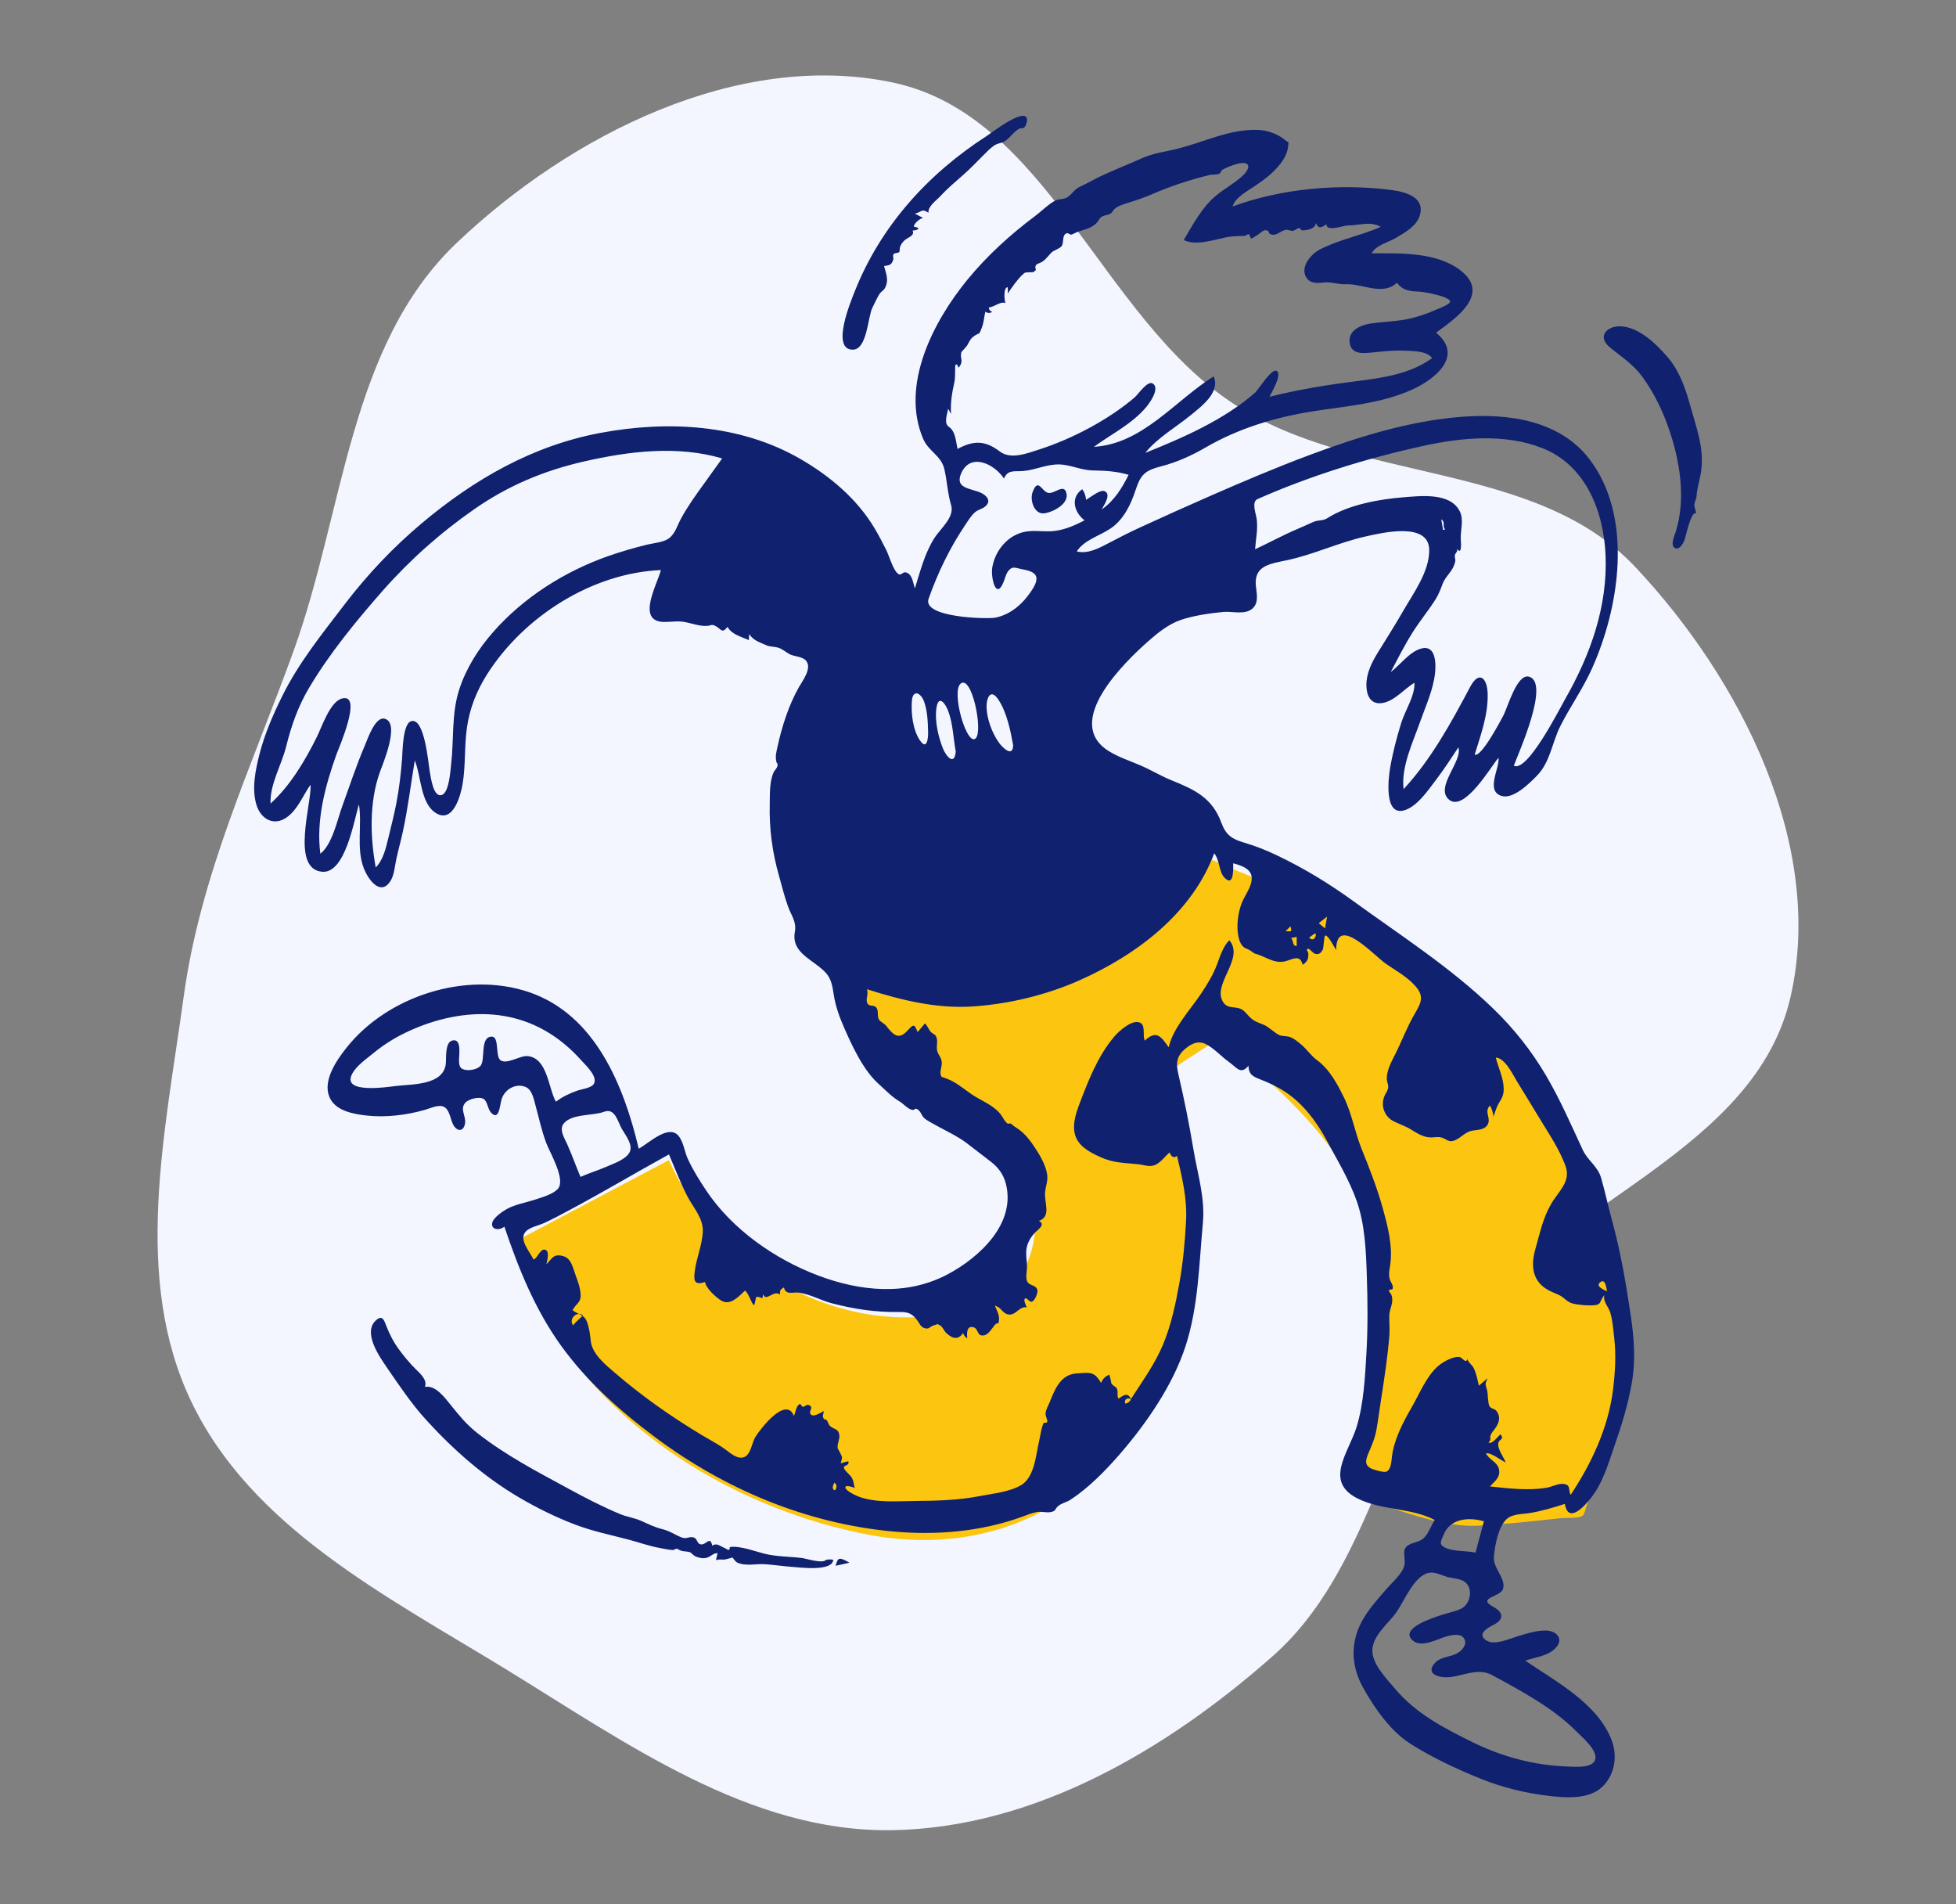 <svg width="375" height="365" viewBox="0 0 375 365" fill="none" xmlns="http://www.w3.org/2000/svg">
<rect x="0" y="0" width="375" height="365" fill="#808080" stroke="none"/>
<mask id="mask0_60_514" style="mask-type:alpha" maskUnits="userSpaceOnUse" x="0" y="0" width="375" height="365">
<rect y="0.655" width="375" height="363.961" fill="#D9D9D9"/>
</mask>
<g mask="url(#mask0_60_514)">
<path fill-rule="evenodd" clip-rule="evenodd" d="M170.992 15.778C200.885 21.977 211.003 60.776 236.577 77.45C260.183 92.84 294.27 88.193 313.564 108.732C333.884 130.363 349.88 162.11 343.288 191.046C336.574 220.516 299.09 230.456 280.419 254.224C265.129 273.686 262.534 301.083 243.977 317.461C223.576 335.466 198.199 350.375 170.992 350.8C143.685 351.226 119.975 334.013 96.679 319.76C73.865 305.803 48.175 292.742 36.651 268.608C25.315 244.869 31.659 217.111 35.215 191.046C38.401 167.694 48.241 146.97 56.269 124.811C66.006 97.938 66.848 66.24 87.566 46.549C109.423 25.776 141.466 9.656 170.992 15.778Z" fill="#F4F6FF"/>
<path fill-rule="evenodd" clip-rule="evenodd" d="M98.865 237.901C108.657 232.723 118.448 227.546 128.24 222.369C137.525 243.097 160.835 256.396 183.239 251.492C188.7 250.296 194.114 247.594 196.736 242.378C198.708 238.456 198.782 233.85 197.889 229.622C197.137 226.061 195.737 222.302 193.445 219.436C190.566 215.834 186.14 213.068 182.558 210.242C177.008 205.862 171.408 201.547 165.792 197.252C165.056 196.689 163.006 195.678 162.594 194.812C162.248 194.087 162.594 192.327 162.594 191.534V187.798C170.741 190.774 179.828 192.412 188.487 191.966C202.903 191.222 214.477 180.771 224.758 171.489C226.591 169.834 228.393 168.144 230.152 166.409C230.489 166.077 231.342 164.848 231.812 164.755C232.441 164.631 234.095 165.674 234.673 165.907C236.674 166.713 238.676 167.518 240.677 168.324C245.549 170.285 250.447 171.887 254.846 174.768C273.515 186.993 293.375 201.94 301.861 223.356C306.685 235.529 309.561 248.528 311.317 261.49C311.556 263.257 312.17 265.459 311.864 267.225C311.303 270.462 309.468 273.893 308.359 276.974C306.952 280.89 305.545 284.806 304.137 288.722C303.982 289.154 303.79 290.245 303.429 290.517C302.677 291.082 300.168 290.89 299.266 290.989C294.083 291.559 288.886 292.137 283.679 292.424C278.998 292.682 274.632 291.482 270.169 290.147C267.684 289.403 265.218 288.599 262.764 287.76C262.212 287.571 259.514 287.062 259.199 286.507C259.061 286.263 259.525 285.118 259.589 284.85C259.996 283.144 260.371 281.431 260.726 279.714C263.23 267.59 265.075 254.883 264.017 242.485C262.916 229.57 255.756 219.366 246.736 210.532C243.417 207.282 239.887 204.242 236.191 201.434C235.544 200.941 234.362 199.658 233.542 199.494C232.885 199.361 232.391 199.912 231.735 200.341C229.835 201.584 227.934 202.827 226.035 204.069C225.524 204.403 223.532 205.284 223.348 205.872C223.193 206.368 224.004 208.007 224.14 208.483C224.716 210.501 225.231 212.538 225.695 214.584C228.742 227.993 230.165 242.671 226.422 256.082C222.888 268.747 214.724 280.144 203.772 287.356C192.443 294.816 179.266 296.662 166.115 294.093C142.727 289.524 118.748 275.783 106.011 255.075C102.749 249.773 100.285 243.976 98.865 237.901Z" fill="#FCC610"/>
<path fill-rule="evenodd" clip-rule="evenodd" d="M309.232 266.476C308.324 273.686 305.105 280.538 301.121 286.534C300.596 285.492 301.231 284.631 299.776 284.433C298.8 284.299 297.509 284.99 296.545 285.155C292.973 285.763 289.221 285.295 285.652 284.912C286.577 283.908 287.8 283.094 287.339 281.459C286.991 280.225 285.48 279.745 284.89 278.604C285.695 278.255 287.906 280.018 288.68 280.316C288.296 279.347 286.99 277.614 287.27 276.551C287.476 275.769 288.489 275.919 287.646 274.917C287.261 275.261 286.03 276.923 285.358 276.51C286.008 275.923 285.533 275.603 285.819 275.012C286.04 274.556 286.236 274.335 286.543 273.937C287.335 272.908 287.854 271.592 286.846 270.385C286.51 269.981 285.932 270.066 285.616 269.61C285.312 269.17 285.376 268.653 285.293 268.159C285.2 267.604 285.245 266.979 285.092 266.436C284.775 265.313 284.654 265.331 285.195 264.173C284.639 264.651 284.083 265.128 283.528 265.605C283.252 264.434 283.047 263.192 282.477 262.12C282.285 261.758 281.253 260.801 281.299 260.423C281.166 261.524 280.284 260.226 279.925 260.136C278.793 259.85 276.793 260.969 275.93 261.659C273.546 263.567 272.123 267.202 270.618 269.804C268.964 272.663 267.303 275.837 266.868 279.124C266.759 279.942 266.733 281.662 265.81 282.075C265.313 282.297 263.241 281.701 262.729 281.403C261.476 280.677 261.915 279.588 262.401 278.436C263.029 276.945 263.596 275.667 263.886 274.05C264.232 272.115 264.481 270.158 264.782 268.215C265.412 264.142 266.044 260.049 266.368 255.937C266.472 254.621 266.307 253.312 266.357 252.026C266.4 250.905 267.259 249.609 266.783 248.272C266.62 247.814 266.28 247.707 266.303 247.318C266.317 247.078 266.93 247.304 267.012 246.987C267.171 246.369 266.583 245.738 266.433 245.166C266.194 244.262 266.377 243.427 266.515 242.521C267.073 238.84 266.039 234.966 265.052 231.426C263.987 227.6 262.539 223.92 261.054 220.243C259.746 217.007 259.195 213.495 257.656 210.353C256.325 207.639 254.872 204.944 252.474 203.187C251.375 202.382 250.582 201.164 249.536 200.276C248.913 199.746 248.244 199.176 247.495 198.836C246.771 198.507 245.905 198.699 245.245 198.388C244.328 197.957 243.31 196.873 242.33 196.449C241.484 196.083 240.513 195.834 239.721 195.067C238.648 194.027 238.448 193.335 236.94 193.136C236.068 193.021 235.203 193.071 234.584 192.203C232.136 188.766 238.74 183.803 235.682 180.217C234.465 181.447 233.945 183.195 233.357 184.776C232.588 186.847 231.504 188.592 230.286 190.428C228.153 193.64 224.972 196.898 224.056 200.73C222.562 198.638 221.721 197.391 219.467 199.46C219.043 198.523 219.602 196.739 218.759 196.137C217.277 195.078 214.45 197.714 213.641 198.671C210.476 202.416 208.708 206.977 206.971 211.533C206.203 213.545 205.379 216.093 206.356 218.175C207.222 220.017 209.28 221.028 211.034 221.818C213.517 222.936 215.572 222.878 218.21 223.157C219.421 223.285 220.512 223.815 221.666 223.198C222.666 222.664 223.379 221.599 224.247 220.891C224.451 221.556 224.98 222.141 225.654 221.552C226.641 225.703 227.623 229.766 227.385 234.067C227.167 238.014 226.823 241.978 226.12 245.87C225.395 249.883 224.546 253.963 222.968 257.737C221.406 261.473 219.01 264.763 216.829 268.144C216.165 266.787 215.374 267.457 214.414 268.094C214.032 267.282 214.522 266.663 213.993 265.943C213.651 265.742 213.346 265.494 213.078 265.198C212.985 264.62 212.854 264.051 212.687 263.49C211.835 263.838 211.473 264.251 211.085 265.068C209.802 262.805 208.893 263.093 206.505 263.238C203.306 263.433 202.283 266.206 201.225 268.809C200.973 269.43 200.507 270.211 200.452 270.898C200.412 271.383 200.842 272.196 200.784 272.447C200.664 272.962 200.198 272.533 200.072 272.787C199.611 273.721 199.492 275.046 199.247 276.059C198.591 278.768 198.391 283.149 195.727 284.69C193.496 285.98 190.296 286.286 187.795 286.771C183.86 287.536 179.694 287.674 175.695 287.696C172.122 287.715 167.849 288.146 164.457 286.797C163.96 286.6 161.608 285.492 162.156 284.928C162.394 284.683 163.683 285.088 163.946 285.229C163.768 285.134 163.634 284.035 163.544 283.787C163.209 282.861 162.951 282.829 162.313 282.128C160.899 280.573 162.808 281.29 162.68 280.176C162.654 279.961 161.142 280.517 161.184 280.502C161.233 280.164 161.544 279.461 161.384 279.121C161.501 279.37 160.511 277.28 160.629 277.756C160.4 276.832 161.043 275.921 160.91 275.028C160.721 273.762 159.797 274.015 159.073 273.266C158.825 273.008 158.726 272.487 158.482 272.192C158.376 272.064 157.989 272.042 157.949 271.972C157.684 271.512 157.701 271.436 157.979 270.467C157.443 270.702 156.03 271.676 155.484 271.145C154.826 270.506 156.206 269.756 155.064 269.316C154.604 269.138 154.34 269.634 153.93 269.65C153.654 269.661 153.601 268.98 153.256 269.159C152.642 269.479 152.483 270.822 152.212 271.403C150.678 267.483 145.732 273.927 144.819 275.439C143.973 276.839 143.925 279.606 141.837 279.392C140.741 279.279 139.482 278.078 138.607 277.49C137.325 276.628 135.954 275.911 134.629 275.115C128.745 271.585 123.198 267.693 117.988 263.22C116.071 261.574 113.506 259.532 113.251 256.982C113.149 255.961 113.025 255.029 112.742 253.995C112.174 251.916 111.422 252.282 109.761 251.149C110.426 249.834 111.376 249.766 111.318 248.174C111.271 246.881 110.776 245.591 110.343 244.398C109.789 242.877 109.521 241.166 107.898 240.744C106.17 240.294 105.894 241.135 104.749 242.351C104.868 241.696 105.396 240.036 104.663 239.613C103.642 239.025 103.091 241.196 102.289 241.43C101.599 239.888 99.264 237.486 100.898 235.952C101.723 235.179 103.325 234.882 104.347 234.414C105.867 233.718 107.342 232.92 108.817 232.136C115.376 228.653 121.745 224.851 128.251 221.272C129.398 223.932 130.422 226.655 131.743 229.236C132.846 231.39 134.817 233.429 134.738 235.978C134.655 238.632 133.456 241.242 133.169 243.897C132.98 245.654 133.242 246.347 135.173 245.736C135.34 246.947 137.289 248.702 138.328 249.318C140.001 250.309 141.667 248.493 142.834 247.368C143.658 248.153 143.832 249.312 144.513 250.188C144.856 249.82 144.804 248.775 145.022 248.605C145.23 248.441 145.96 248.8 146.11 248.796C146.338 248.789 146.145 248.141 146.329 248.133C146.918 249.587 148.278 247.156 149.586 248.152C149.429 247.389 149.644 247.127 150.297 246.762C150.636 248.342 152.022 247.599 153.218 247.773C155.344 248.082 157.42 249.276 159.509 249.817C163.814 250.932 167.88 251.549 172.313 251.477C174.087 251.449 174.833 251.719 175.878 253.106C176.276 253.634 176.469 254.295 177.16 254.544C178.171 254.91 178.229 254.229 179.049 254.036C179.884 253.84 179.445 253.629 180.231 254.043C180.714 254.298 181 255.106 181.395 255.484C182.513 256.553 183.701 256.959 184.635 255.493C184.812 256.029 185.014 256.193 185.433 256.548C185.373 255.702 185.248 254.01 186.641 254.41C187.683 254.708 187.198 256.208 188.676 255.948C189.505 255.802 190.194 254.603 190.69 253.999C191.369 253.171 191.399 254.307 191.532 252.893C191.611 252.055 191.064 251.013 190.733 250.281C191.974 250.537 192.196 251.853 193.43 251.969C194.812 252.099 195.518 250.26 196.858 250.613C196.728 250.304 196.228 249.273 196.447 248.968C196.786 248.498 197.271 249.612 197.799 249.507C198.375 249.392 199.013 247.825 198.892 247.298C198.652 246.246 197.432 246.512 196.968 245.678C196.544 244.916 196.918 243.519 196.898 242.694C196.871 241.569 196.61 240.428 196.805 239.304C197.011 238.122 197.605 237.145 198.417 236.273C198.981 235.667 200.552 234.728 199.176 234.031C201.615 233.129 200.174 230.606 200.365 228.508C200.483 227.204 201.007 226.254 200.717 224.852C200.371 223.175 199.477 221.614 198.553 220.196C197.633 218.783 196.685 217.471 195.316 216.472C194.945 216.221 194.574 215.97 194.202 215.72C193.946 215.36 193.624 215.255 193.235 215.407C192.606 214.927 192.491 214.537 192.026 213.851C190.857 212.124 188.785 211.273 187.066 210.247C185.415 209.263 183.978 207.908 182.247 207.062C182.256 207.067 180.43 206.278 180.583 206.483C179.954 205.64 180.595 204.597 180.563 203.689C180.529 202.756 179.97 202.345 179.71 201.54C179.399 200.583 179.957 199.395 179.395 198.539C179.176 198.205 178.746 198.112 178.479 197.818C178.025 197.317 177.823 196.644 177.341 196.151C176.869 196.71 176.396 197.268 175.924 197.827C175.367 196.468 175.256 196.115 174.113 197.406C172.367 199.376 171.378 198.526 169.956 196.695C169.486 196.091 168.939 195.971 168.587 195.527C168.027 194.82 168.629 193.582 167.83 192.965C167.364 192.605 166.712 192.969 166.32 192.35C165.837 191.589 166.625 190.459 166.18 189.606C172.863 191.725 179.683 193.414 186.746 192.899C193.606 192.399 200.613 190.714 206.909 187.923C217.833 183.081 228.488 175.115 232.782 163.563C233.858 164.827 233.633 167.134 234.82 168.294C236.585 170.019 236.426 166.572 236.426 165.474C237.84 165.853 239.858 166.453 239.973 168.179C240.089 169.923 238.523 171.74 237.973 173.326C237.419 174.92 237.143 176.764 237.278 178.447C237.345 179.289 237.5 180.161 237.921 180.905C238.434 181.814 239.004 181.768 239.693 182.183C239.58 182.115 240.555 182.775 240.526 182.768C242.578 183.262 244.225 184.806 246.43 184.247C247.85 183.887 249.223 182.846 249.747 184.928C250.734 184.263 250.856 183.749 250.829 182.768C250.817 182.344 250.215 181.981 250.818 181.847C251.019 181.802 251.767 182.712 252.06 182.796C252.869 183.028 253.18 182.703 253.571 182.093C253.796 181.741 253.811 179.367 254.08 179.317C254.652 179.211 255.846 181.655 256.164 182.093C256.164 175.084 263.465 183.207 265.736 184.756C267.585 186.015 269.593 187.132 271.142 188.776C273.116 190.87 272.545 192.087 271.213 194.351C269.738 196.856 268.671 199.776 267.329 202.389C266.655 203.7 265.848 205.274 265.866 206.798C265.873 207.311 266.169 207.842 266.141 208.341C266.101 209.063 265.752 209.369 265.462 210.001C264.628 211.82 265.376 213.993 267.139 214.893C268.269 215.471 269.43 215.836 270.522 216.503C271.676 217.208 272.816 217.969 274.221 218.017C275.129 218.048 275.63 217.804 276.506 218.077C277.101 218.262 277.597 218.798 278.286 218.73C279.663 218.595 280.674 217.072 282.088 216.759C283.135 216.527 284.494 216.662 285.162 215.633C285.99 214.356 284.414 213.084 285.671 211.909C286.018 212.557 286.248 213.296 286.33 214.027C286.702 213.046 286.851 212.258 287.399 211.379C287.971 210.461 288.296 209.862 288.286 208.703C288.268 206.624 287.264 204.685 286.761 202.706C288.52 202.804 289.969 205.839 290.736 207.112C292.151 209.46 293.615 211.777 295.022 214.13C296.789 217.083 299.034 220.33 300.169 223.592C301.194 226.535 298.714 228.428 297.348 230.821C295.732 233.652 295.243 236.363 294.36 239.399C293.654 241.827 293.574 244.525 295.554 246.367C296.438 247.19 297.561 247.668 298.662 248.114C299.974 248.648 300.32 249.625 301.729 249.906C302.852 250.13 304.097 250.241 305.247 250.205C307.215 250.144 306.5 249.493 307.591 248.249C307.25 249.418 308.402 250.526 308.722 251.597C309.171 253.097 309.273 254.753 309.458 256.303C309.863 259.702 309.658 263.091 309.232 266.476ZM282.887 297.603C281.118 297.202 278.483 297.443 276.894 296.563C275.791 295.952 276.291 295.364 276.748 294.211C277.986 291.085 281.437 290.737 284.491 291.588C283.956 293.594 283.422 295.599 282.887 297.603ZM286.07 321.078C291.677 324.121 297.795 327.382 302.307 331.952C303.367 333.026 306.233 335.412 305.851 337.17C305.452 339.005 301.849 338.649 300.517 338.6C294.072 338.364 288.035 336.745 282.26 333.909C276.738 331.196 271.415 328.421 267.397 323.632C265.769 321.692 262.788 318.699 263.126 315.93C263.462 313.181 266.281 311.098 267.775 308.942C269.241 306.827 271.059 302.201 273.795 301.501C274.988 301.196 276.186 301.87 277.299 302.209C278.361 302.532 279.968 302.53 280.876 303.242C282.522 304.532 281.863 307.507 280.135 308.339C278.985 308.892 277.647 309.131 276.44 309.532C275.084 309.983 268.238 312.049 270.788 314.389C272.562 316.017 275.722 314.029 277.624 313.575C278.6 313.343 280.17 313.042 280.75 314.158C281.315 315.244 280.29 316.374 279.399 316.879C278.075 317.63 276.382 317.513 275.233 318.616C274.296 319.517 274.053 320.587 275.34 321.131C278.759 322.576 282.502 319.142 286.07 321.078ZM215.714 269.032C215.517 268.264 216.021 267.828 216.818 268.164C216.643 268.665 216.275 268.954 215.714 269.032ZM160.109 285.65C159.388 285.552 159.679 284.641 159.976 284.188C160.454 284.562 160.499 285.049 160.109 285.65ZM109.901 254.034C108.984 253.01 110.369 251.238 111.746 252.067C111.297 252.742 110.394 253.248 109.901 254.034ZM106.576 211.17C105.092 208.524 104.987 202.777 101.13 202.427C99.712 202.298 97.189 204.077 95.972 203.237C94.869 202.475 95.831 198.636 94.224 198.694C91.96 198.775 93.123 203.218 92.101 204.319C91.516 204.949 90.196 205.201 89.38 205.092C88.14 204.927 88.033 204.365 88.002 203.2C87.978 202.337 88.602 198.884 86.665 199.458C85.255 199.875 85.596 202.907 85.457 203.983C84.938 207.988 79.121 207.801 76.073 208.14C74.223 208.346 65.554 209.73 67.48 205.902C68.294 204.283 70.292 202.936 71.651 201.809C73.965 199.89 76.609 198.377 79.367 197.202C84.497 195.017 90.277 193.854 95.84 194.616C102.103 195.474 107.26 198.569 111.441 203.237C112.305 204.202 114.745 206.432 113.81 207.807C113.291 208.571 111.494 208.761 110.689 209.045C109.232 209.561 107.811 210.228 106.576 211.17ZM115.794 213.103C117.923 212.297 118.406 214.955 119.225 216.392C119.927 217.622 121.482 219.49 120.666 220.935C119.924 222.249 117.655 223.032 116.377 223.587C114.705 224.313 112.957 224.853 111.289 225.585C110.414 223.499 109.657 221.361 108.734 219.298C108.214 218.134 107.147 216.533 108.062 215.37C109.578 213.445 113.681 213.904 115.794 213.103ZM174.821 134.407C174.986 132.017 176.548 132.8 177.152 134.444C177.807 136.229 177.881 138.351 177.933 140.234C177.973 141.67 177.678 143.915 176.31 141.822C174.994 139.812 174.661 136.736 174.821 134.407ZM183.233 144.039C182.997 146.931 181.35 144.931 180.747 143.389C179.868 141.138 179.195 138.229 179.517 135.804C179.888 133.006 181.251 134.763 181.859 136.474C182.719 138.895 182.757 141.533 183.233 144.039ZM186.809 141.679C184.954 142.183 182.063 131.228 184.567 130.854C186.65 130.543 188.637 141.183 186.809 141.679ZM194.235 142.821C194.217 145.252 192.216 143.336 191.516 142.354C190.233 140.557 189.222 137.874 189.149 135.667C189.081 133.595 189.987 131.912 191.436 134.144C193.045 136.623 193.713 139.961 194.235 142.821ZM178.032 114.757C179.838 109.68 182.092 105.012 185.104 100.544C185.645 99.742 186.187 98.828 186.922 98.19C187.518 97.673 188.377 97.543 188.937 97.04C190.066 96.027 189.203 95.01 188.105 94.48C186.26 93.587 182.977 93.717 184.265 90.751C186.045 86.655 190.659 88.938 192.475 91.723C193.21 89.984 194.502 90.408 196.077 90.289C198.431 90.111 200.645 88.981 203.022 89.021C205.227 89.058 207.257 90.132 209.466 90.171C211.927 90.215 213.982 90.317 216.375 91.008C215.128 93.538 213.58 96.04 211.207 97.652C211.634 96.862 213.114 94.739 211.787 94.153C210.889 93.757 208.973 95.417 208.21 95.8C208.179 95.077 207.915 94.347 207.483 93.768C205.152 95.401 205.937 98.204 207.926 99.74C206.187 100.648 204.368 101.446 202.416 101.741C200.49 102.033 198.554 101.578 196.638 101.904C193.275 102.477 190.763 105.496 190.228 108.808C189.937 110.605 190.917 115.128 192.375 111.622C192.667 110.922 192.816 110.096 193.278 109.48C194.04 108.465 194.624 108.823 195.74 109.066C196.666 109.268 198.288 109.47 198.639 110.497C198.954 111.418 198.132 112.656 197.667 113.357C196.073 115.763 193.689 117.843 190.809 118.388C189.178 118.697 176.747 118.373 178.032 114.757ZM181.911 81.807C180.866 81.105 181.651 79.275 181.775 78.34C181.96 78.682 182.145 79.024 182.331 79.367C182.201 77.174 182.5 75.403 182.967 73.274C183.144 72.466 183.08 71.779 183.116 70.969C183.137 70.506 183.051 70.178 183.242 69.899C183.487 69.541 183.78 70.582 183.766 70.49C184.882 69.143 183.976 68.858 184.302 67.502C184.306 67.485 185.328 66.391 185.441 66.184C185.98 65.2 186.088 64.82 187.019 64.249C187.963 63.669 187.645 64.242 188.157 63.003C188.65 61.809 188.619 60.985 188.904 59.735C189.345 60.057 189.79 60.067 190.24 59.764C189.823 59.648 189.6 59.374 189.572 58.941C190.722 58.824 191.741 57.706 192.787 58.092C192.523 57.639 192.341 55.046 193.201 55.051C193.229 55.457 193.229 55.863 193.201 56.269C193.927 55.172 195.065 53.55 195.96 52.721C196.636 52.095 196.445 52.278 197.271 52.189C197.981 52.114 197.991 52.382 198.601 51.742C198.361 51.083 198.541 50.665 199.141 50.489C199.326 50.408 199.511 50.328 199.696 50.246C200.546 49.729 200.861 49.143 201.531 48.457C202.051 47.923 203.154 47.695 203.545 47.161C203.967 46.588 203.655 45.31 204.216 44.875C204.83 44.397 204.87 45.019 205.469 44.962C205.555 44.955 206.42 44.492 206.596 44.432C207.875 43.999 209.059 43.825 210.139 42.839C210.502 42.508 210.759 41.874 211.109 41.618C211.689 41.194 212.382 41.277 212.974 40.904C213.162 40.785 213.446 40.257 213.668 40.062C214.322 39.488 215.219 39.203 216.029 38.95C217.707 38.428 219.287 37.909 220.91 37.205C224.395 35.693 228.238 34.412 231.936 33.539C232.362 33.439 233.456 33.497 233.773 33.291C234.006 33.138 234.21 32.618 234.267 32.585C234.959 32.182 236.073 31.729 237.021 31.459C239.805 30.664 239.902 32.182 238.128 33.791C236.553 35.218 234.651 36.215 233.033 37.58C230.396 39.805 228.684 43.087 226.943 46.007C229.28 47.142 232.629 45.992 235.001 45.499C236.207 45.249 237.487 45.222 238.675 45.223L239.057 45.004C239.361 44.798 239.558 44.882 239.65 45.257C239.694 45.737 239.927 45.814 240.351 45.487C240.576 45.332 240.81 45.194 241.054 45.073C241.49 44.825 242.157 44.029 242.715 44.127C243.537 44.272 243.044 44.675 243.575 44.879C244.796 45.348 245.388 44.232 246.527 44.054C246.918 43.992 247.473 44.296 247.903 44.249C248.258 44.119 248.587 43.943 248.889 43.72C249.193 43.713 249.406 43.859 249.528 44.158C250.457 44.164 252.169 43.942 252.252 42.766C252.905 44.004 253.281 43.583 254.303 43.007C254.303 44.49 257.503 43.226 258.38 43.223C260.636 43.216 262.586 42.323 264.726 43.474C260.943 45.169 256.657 45.921 252.993 47.846C251.337 48.716 249.205 51.177 250.434 53.176C251.164 54.363 252.519 54.295 253.717 54.154C255.239 53.973 256.504 54.545 258.061 54.482C261.22 54.353 265.102 56.759 267.829 54.189C269.02 55.814 270.427 55.808 272.214 55.907C273.044 55.954 278.221 56.856 278.008 57.861C277.889 58.426 275.414 59.314 275.041 59.48C273.637 60.104 272.185 60.593 270.698 60.97C268.015 61.651 265.375 61.609 262.669 62.03C260.7 62.336 258.265 63.46 258.803 65.96C259.277 68.161 261.881 67.665 263.569 67.511C265.415 67.343 267.191 67.13 269.047 67.213C270.537 67.278 273.619 67.185 274.557 68.654C270.422 71.638 265.236 72.412 260.307 73.031C254.608 73.748 248.952 74.653 243.376 76.053C243.796 75.21 245.645 72.141 244.915 71.225C244.021 70.103 241.339 74.629 240.65 75.237C234.783 80.42 226.749 83.937 219.559 86.811C221.927 83.877 225.494 81.874 228.386 79.495C230.377 77.858 233.998 75.184 232.681 72.145C225.281 76.769 219.055 85.1 209.72 85.645C213.055 83.211 216.898 81.339 219.642 78.162C220.283 77.419 222.4 74.582 221.087 73.561C220.054 72.759 218.227 75.587 217.507 76.2C212.439 80.508 205.479 84.156 199.167 86.175C196.899 86.901 193.782 88.134 191.699 86.55C188.904 84.425 186.727 84.356 183.575 86.052C183.261 84.669 183.22 82.687 181.911 81.807ZM248.596 179.591V181.345C247.648 181.252 248.073 180.25 247.503 179.789C247.868 179.723 248.232 179.657 248.596 179.591ZM247.403 177.558C247.692 178.581 247.692 178.581 246.482 178.466C246.903 178.051 247.128 177.829 247.403 177.558ZM251.975 178.991C252.667 178.61 252.077 180.892 250.979 179.711C251.311 179.471 251.643 179.231 251.975 178.991ZM254.421 175.695C254.292 176.448 254.164 177.201 254.035 177.954C253.631 177.619 253.227 177.285 252.823 176.95C253.356 176.532 253.889 176.114 254.421 175.695ZM306.96 245.663C307.829 245.138 308.004 247.148 308.097 247.529C307.526 247.214 305.595 246.49 306.96 245.663ZM134.841 92.895C133.337 94.975 131.837 97.071 130.6 99.324C129.913 100.576 129.411 102.406 128.163 103.243C127.051 103.988 125.22 104.102 123.973 104.414C121.471 105.039 118.989 105.75 116.555 106.607C108.25 109.533 100.364 114.51 94.526 121.17C91.713 124.379 89.365 128.075 88.043 132.157C86.529 136.836 87.04 141.741 86.484 146.557C86.351 147.714 86.108 151.84 84.745 152.361C83.067 153.004 82.592 148.938 82.39 147.873C82.136 146.538 81.432 137.398 78.801 138.243C77.197 138.758 77.187 144.089 77.089 145.36C76.866 148.246 76.537 151.111 75.989 153.957C75.561 156.174 74.994 158.374 74.463 160.569C73.997 162.498 73.49 164.813 72.034 166.267C70.963 160.389 70.789 153.786 72.796 148.088C73.344 146.529 76.793 138.533 73.743 137.759C71.922 137.296 70.478 141.653 69.984 142.803C68.332 146.657 67.021 150.652 65.595 154.592C64.659 157.179 63.71 161.845 61.415 163.643C60.579 157.148 62.348 150.673 64.5 144.608C64.885 143.525 69.666 132.729 65.525 133.899C63.265 134.538 61.684 139.369 60.755 141.236C58.478 145.808 55.68 150.562 51.872 154.019C51.693 150.399 54.003 146.568 54.862 143.091C55.849 139.096 57.153 135.379 59.264 131.827C63.172 125.25 68.275 119.029 73.315 113.295C78.518 107.376 84.45 102.106 90.915 97.607C97.405 93.091 104.23 90.226 111.91 88.466C120.509 86.496 129.84 85.332 138.451 87.87C137.248 89.546 136.05 91.225 134.841 92.895ZM277.075 101.492C276.937 101.52 276.798 101.548 276.66 101.575C276.546 100.901 276.433 100.226 276.319 99.552C277.178 100.056 276.449 100.92 277.075 101.492ZM241.079 95.664C251.248 91.177 261.965 87.863 272.809 85.478C280.179 83.856 288.536 83.058 295.719 85.901C304.012 89.183 307.45 97.984 307.814 106.397C308.239 116.203 304.911 125.503 300.116 133.909C298.965 135.928 292.811 148.127 290.225 146.769C291.098 144.379 297.215 130.9 293.163 129.707C290.833 129.021 289.026 135.654 288.224 137.147C287.68 138.159 283.964 145.243 282.724 144.636C283.895 140.859 285.324 136.963 285.211 132.946C285.126 129.912 283.545 128.484 281.876 131.627C278.231 138.489 274.396 145.527 269.092 151.264C268.591 147.01 270.865 142.313 272.247 138.387C273.332 135.305 274.785 132.235 275.131 128.951C275.318 127.171 275.264 123.656 272.613 124.273C270.305 124.81 268.443 127.457 266.616 128.827C267.997 126.217 269.328 123.573 270.911 121.078C272.269 118.94 273.895 116.99 275.242 114.847C275.842 113.892 276.175 112.965 276.556 111.957C276.931 110.962 277.495 110.41 278.134 109.505C278.609 108.831 278.869 108.261 279.013 107.519C279.067 107.243 278.876 106.83 278.905 106.517C278.957 105.967 279.532 105.821 279.341 105.19C280.351 106.593 280.072 103.834 280.053 103.323C279.986 101.524 280.711 99.576 279.814 97.902C277.924 94.375 272.381 95.06 269.104 95.313C264.409 95.677 258.534 96.747 254.513 99.293C253.485 99.943 252.84 99.572 251.724 100.072C250.704 100.529 249.667 101.003 248.62 101.448C245.9 102.605 243.304 104.04 240.621 105.279C240.764 103.266 241.219 101.302 240.902 99.291C240.767 98.429 239.911 96.18 241.079 95.664ZM312.594 251.817C311.705 245.857 310.697 239.96 309.11 234.142C308.351 231.362 307.753 228.527 306.957 225.76C306.325 223.561 304.393 222.446 303.439 220.398C301.193 215.581 299.135 210.809 296.428 206.198C293.6 201.381 290.224 197.136 286.209 193.262C278.067 185.405 268.66 179.402 259.555 172.79C254.881 169.395 250.036 166.438 244.819 163.951C242.717 162.948 240.697 162.148 238.472 161.495C236.167 160.819 235.016 160.03 234.163 157.711C232.411 152.949 229.125 151.39 224.638 149.58C222.608 148.762 220.761 147.628 218.761 146.758C216.681 145.853 214.481 145.159 212.546 143.95C203.743 138.45 215.496 127.002 220.17 122.881C221.991 121.275 224.052 119.627 226.372 118.829C228.775 118.003 232.052 117.516 234.596 117.29C236.323 117.136 238.769 117.943 240.203 116.569C241.36 115.461 240.913 113.688 240.771 112.287C240.373 108.358 243.594 108.051 246.839 107.357C251.907 106.272 256.645 103.99 261.721 102.849C264.961 102.121 273.955 99.941 274.007 105.416C274.047 109.566 270.947 113.741 268.999 117.133C267.475 119.785 265.85 122.349 264.238 124.945C263.033 126.886 261.941 129.016 261.96 131.362C261.974 133.215 262.718 135.046 264.889 134.772C267.33 134.464 269.159 132.043 271.185 130.872C271.269 133.407 269.353 136.243 268.618 138.63C267.751 141.445 266.988 144.371 266.499 147.278C266.186 149.133 265.326 156.276 269.075 155.359C271.602 154.742 273.779 151.479 275.252 149.553C276.802 147.523 278.192 145.387 279.597 143.255C280.473 145.864 275.02 150.911 277.788 153.261C280.741 155.77 285.855 146.887 287.293 145.246C287.543 147.239 284.734 151.654 287.912 152.568C290.16 153.215 293.226 150.146 294.642 148.701C297.23 146.061 297.546 142.334 299.161 139.138C301.009 135.48 303.38 132.146 305.092 128.403C310.489 116.609 313.233 99.136 304.723 88.011C298.978 80.5 289.012 79.2 280.2 79.894C270.171 80.685 260.362 83.742 250.98 87.247C244.681 89.6 238.484 92.235 232.322 94.927C227.775 96.913 223.25 98.951 218.738 101.019C216.556 102.02 214.429 103.102 212.306 104.222C210.555 105.145 208.472 106.219 206.433 105.693C207.9 103.46 210.819 102.719 212.929 101.289C215.424 99.597 216.807 96.706 217.72 93.908C218.704 90.895 219.576 90.176 222.599 89.389C225.62 88.603 228.448 87.335 231.148 85.766C237.479 82.089 244.475 79.987 251.671 78.846C258.038 77.838 264.769 77.383 270.714 74.685C275.139 72.676 280.708 68.231 275.321 63.766C279.134 60.988 285.895 56.349 279.975 51.805C275.387 48.284 268.456 48.556 262.984 48.556C263.771 46.965 266.291 46.417 267.707 45.552C269.454 44.485 271.612 43.329 272.219 41.225C273.211 37.784 269.461 36.781 266.845 36.435C256.902 35.124 245.728 36.11 236.309 39.575C236.801 37.84 239.25 36.562 240.621 35.631C242.448 34.39 244.255 33.034 245.588 31.242C246.292 30.297 246.816 29.275 246.956 28.094C247.106 26.821 246.971 27.359 246.588 27.021C245.176 25.775 243.19 24.99 241.273 24.906C235.747 24.665 230.837 27.268 225.595 28.547C223.277 29.111 221.114 29.343 218.894 30.346C216.218 31.555 213.46 32.611 210.813 33.875C209.583 34.462 208.425 35.164 207.183 35.722C206.057 36.228 205.796 36.863 204.887 37.633C204.054 38.339 203.129 37.99 202.184 38.518C200.877 39.248 199.631 40.522 198.417 41.43C193.688 44.967 189.222 49.028 185.473 53.606C179 61.509 172.569 73.754 176.986 84.112C178.018 86.53 180.452 87.308 181.057 89.947C181.586 92.26 181.67 94.556 182.351 96.839C183.041 99.152 180.275 101.322 179.094 103.205C177.246 106.152 176.442 109.485 175.401 112.766C175.077 111.883 174.967 110.395 174.06 109.875C172.961 109.246 172.946 110.559 172.156 109.967C171.227 109.271 170.474 106.555 169.934 105.474C169.214 104.031 168.474 102.597 167.645 101.213C164.262 95.563 159.048 91.198 153.39 87.938C141.836 81.283 127.924 80.57 115.052 82.988C102.124 85.416 90.898 91.862 80.901 100.264C75.364 104.918 70.48 110.073 66.086 115.823C61.769 121.471 57.309 126.972 54.134 133.375C52.351 136.97 50.736 140.696 49.739 144.595C48.965 147.621 48.212 151.295 49.197 154.363C50.04 156.99 52.476 158.4 54.935 156.693C57.092 155.195 58.055 152.49 59.528 150.417C59.824 153.851 55.651 166.496 61.731 167.091C66.22 167.532 67.866 157.18 68.817 154.182C69.454 158.217 68.251 162.575 69.764 166.471C70.497 168.361 72.789 171.784 74.729 169.068C75.597 167.852 75.662 166.118 75.972 164.703C76.363 162.92 76.853 161.159 77.241 159.374C78.218 154.877 78.762 150.31 79.516 145.773C80.785 148.72 80.546 154.088 83.692 155.914C86.882 157.765 88.317 152.471 88.681 150.328C89.292 146.726 89 143.035 89.527 139.42C90.061 135.756 91.363 132.453 93.333 129.329C100.342 118.216 113.486 109.821 126.712 109.266C125.999 112.014 121.927 119.095 127.243 119.211C128.442 119.238 129.541 119.023 130.755 119.153C132.25 119.314 134.027 120.081 135.521 119.973C136.427 119.907 136.392 119.528 137.321 120.071C138.294 120.64 138.422 121.483 139.486 120.155C140.288 121.648 142.158 122.045 143.573 122.697C143.589 122.311 143.606 121.926 143.623 121.54C144.5 122.79 145.45 123.015 146.794 123.627C147.655 124.018 148.261 123.897 149.036 124.099C149.975 124.344 150.444 124.864 151.289 125.344C152.206 125.866 153.813 125.802 154.517 126.62C155.762 128.067 153.837 130.509 153.144 131.745C151.193 135.221 149.907 139.249 149.062 143.128C148.846 144.117 148.64 144.817 148.799 145.798C148.937 146.652 149.192 146.035 149.034 146.877C148.979 147.174 148.426 147.8 148.328 148.015C147.492 149.832 147.616 152.241 147.572 154.201C147.466 158.887 148.06 163.318 149.334 167.824C149.893 169.799 150.386 171.86 151.091 173.788C151.746 175.579 152.738 176.673 152.389 178.609C151.641 182.762 155.978 183.889 158.345 186.49C159.417 187.669 159.608 189.174 159.85 190.692C160.196 192.881 160.917 194.892 161.806 196.921C163.362 200.476 165.497 205.116 168.424 207.741C169.741 208.921 170.95 210.227 172.447 211.108C173.147 211.52 174.022 212.528 174.802 212.722C175.541 212.905 175.277 212.118 176.079 212.769C176.693 213.267 176.66 214.009 177.513 214.574C178.331 215.115 179.213 215.568 180.074 216.036C181.825 216.987 183.715 217.887 185.309 219.088C186.852 220.252 188.388 221.478 189.938 222.652C191.364 223.734 192.367 225.079 192.827 226.831C194.853 234.528 187.751 241.033 181.694 244.251C173.855 248.417 164.97 247.538 156.906 244.506C148.547 241.363 140.293 235.597 135.314 228.077C134.076 226.208 132.821 224.206 131.883 222.167C131.265 220.825 131.088 219.175 130.258 217.943C128.395 215.181 124.395 219.141 122.458 220.178C119.606 208.109 114.13 194.482 101.4 190.162C89.333 186.067 74.212 190.932 66.372 200.898C64.524 203.247 61.879 207.053 63.124 210.198C64.207 212.933 67.771 213.552 70.341 213.826C74.005 214.218 77.862 213.747 81.398 212.751C82.306 212.495 83.862 211.766 84.826 212.048C86.323 212.486 86.266 214.668 87.022 215.804C87.787 216.954 88.896 216.833 89.154 215.357C89.401 213.948 88.107 212.624 89.202 211.372C89.811 210.676 91.867 210.1 92.723 210.643C93.439 211.096 93.503 212.521 94.072 213.177C95.641 214.984 95.811 212.055 96.132 210.819C96.615 208.961 98.724 207.516 100.771 208.347C102.052 208.868 102.372 210.839 102.704 212.031C103.382 214.464 103.849 216.814 104.767 219.185C105.467 220.994 108.436 226.033 107.012 227.798C106.133 228.888 103.913 229.499 102.637 229.919C100.858 230.505 98.725 230.856 97.092 231.778C96.325 232.212 94.632 233.395 94.395 234.291C93.993 235.81 95.837 235.878 96.695 235.108C99.379 243.087 102.548 250.936 107.478 257.814C112.424 264.716 118.847 270.439 125.616 275.491C138.854 285.372 154.425 291.955 170.917 293.522C179.352 294.324 188.074 293.619 196.058 290.687C196.959 290.356 197.872 289.972 198.824 289.817C199.687 289.676 200.572 289.975 201.407 289.836C202.49 289.656 202.2 289.237 202.888 288.657C203.523 288.121 204.515 287.936 205.219 287.473C208.725 285.169 211.905 281.928 214.646 278.772C219.795 272.845 224.899 265.454 227.324 257.919C229.762 250.35 229.877 242.306 230.611 234.458C231.065 229.603 229.605 225.093 228.809 220.348C227.995 215.489 227.042 210.711 225.922 205.92C225.478 204.026 225.475 202.655 226.958 201.276C228.113 200.203 229.556 199.358 231.093 200.09C232.701 200.856 234.159 202.528 235.628 203.567C237.142 204.639 237.852 206.068 239.36 204.283C239.36 205.832 240.105 206.298 241.406 206.807C243.152 207.49 244.782 208.221 246.362 209.261C249.777 211.508 252.358 214.91 254.286 218.481C256.34 222.29 258.706 226.187 260.134 230.283C261.69 234.747 261.885 239.78 262.042 244.469C262.207 249.37 262.255 254.307 261.976 259.205C261.712 263.837 261.454 269.04 260.091 273.491C258.588 278.399 253.722 283.961 260.304 287.235C264.92 289.532 270.515 288.978 275.058 291.341C274.471 292.281 274.078 293.344 273.44 294.252C272.636 295.398 271.921 295.387 270.679 295.846C268.405 296.687 269.506 298.056 269.272 299.859C269.065 301.459 266.928 303.283 265.909 304.459C264.374 306.229 262.787 307.983 261.549 309.984C258.865 314.319 258.866 319.044 261.325 323.475C263.486 327.371 266.574 331.8 270.371 334.218C274.516 336.858 279.401 339.137 283.95 340.969C288.04 342.617 292.368 343.671 296.743 344.202C300.022 344.6 304.535 344.986 307.16 342.512C309.566 340.244 310.136 336.637 309.009 333.624C306.364 326.559 298.288 322.307 292.415 318.307C294.276 317.655 296.728 317.435 298.174 315.951C299.981 314.096 298.312 312.505 296.236 312.526C294.436 312.544 292.601 313.132 290.889 313.653C289.368 314.115 286.574 315.41 285.033 314.477C282.996 313.244 285.225 312.001 286.324 311.444C288.388 310.398 288.274 309.068 286.276 307.979C283.049 306.219 287.673 306.142 288.156 304.556C288.766 302.551 286.225 300.621 286.403 298.432C286.572 296.343 287.216 292.674 288.843 291.18C289.966 290.149 291.889 290.24 293.299 290.012C295.579 289.642 297.812 288.961 300.011 288.26C300.68 292.198 303.807 288.658 305.041 287.085C307.366 284.124 308.327 280.54 309.554 277.041C310.935 273.101 312.109 269.232 312.84 265.111C313.637 260.619 313.264 256.298 312.594 251.817Z" fill="#0F216F"/>
<path fill-rule="evenodd" clip-rule="evenodd" d="M158.307 299.019C157.667 299.741 154.606 298.742 153.766 298.637C151.272 298.325 148.934 298.405 146.465 297.781C144.575 297.303 141.804 296.247 139.962 296.529C139.808 296.553 139.988 297.068 139.725 297.065C139.383 297.06 139.2 296.809 138.857 296.677C138.045 296.364 137.405 295.659 136.552 296.274C136.148 294.365 135.453 296.038 134.495 296.024C133.486 296.009 133.855 294.805 132.797 294.649C131.956 294.526 131.606 295.049 130.676 294.689C129.389 294.191 128.476 293.468 127.062 293.122C125.464 292.731 124.407 292.17 122.936 291.516C121.65 290.945 120.224 290.764 118.92 290.226C115.545 288.835 112.241 287.113 109.035 285.371C102.937 282.059 96.917 278.942 91.436 274.623C89.43 273.042 88.016 271.289 86.426 269.321C85.347 267.984 83.49 265.419 81.473 265.844C81.945 264.535 80.686 263.398 79.858 262.589C78.578 261.342 77.486 260.024 76.428 258.574C75.431 257.21 74.732 255.832 74.114 254.273C73.645 253.091 73.343 251.91 72.057 253.093C69.497 255.448 72.784 260.097 74.204 262.167C76.553 265.59 78.891 269.07 81.687 272.146C86.901 277.882 92.842 283.105 99.528 287.031C102.983 289.06 106.623 290.853 110.372 292.267C113.72 293.53 117.027 294.193 120.463 295.096C122.51 295.635 124.458 296.346 126.547 296.721C127.359 296.867 128.159 297.064 128.985 297.106C129.198 297.118 129.552 296.835 129.688 296.848C130.016 296.878 130.267 297.179 130.748 297.285C131.321 297.411 131.888 297.356 132.335 297.548C132.517 297.626 132.965 298.192 133.44 298.368C134.212 298.654 134.81 298.786 135.602 298.546C136.274 298.341 136.819 297.639 137.572 297.71C137.467 298.16 137.361 298.612 137.256 299.062C138.022 298.768 138.379 299.035 139.082 298.899C138.946 298.925 140.554 298.554 140.392 298.511C140.504 298.541 140.918 299.301 141.317 299.491C142.964 300.273 144.975 299.691 146.716 299.822C148.502 299.957 150.256 300.22 152.056 300.35C153.382 300.446 159.609 301.25 159.745 298.976C159.262 298.864 158.783 298.878 158.307 299.019Z" fill="#0F216F"/>
<path fill-rule="evenodd" clip-rule="evenodd" d="M326.166 90.082C326.681 85.674 325.217 81.993 324.079 77.85C323.145 74.456 321.988 71.074 319.624 68.351C317.477 65.879 314.228 62.717 310.747 62.55C308.042 62.419 306.193 64.541 308.554 66.504C310.908 68.463 313.048 69.729 314.911 72.284C317.057 75.228 318.674 78.55 319.875 81.981C322.061 88.23 323.302 95.6 321.235 102.02C321.03 102.656 320.221 104.477 321.03 104.988C321.958 105.573 322.674 104.173 322.929 103.573C323.166 103.014 324.228 97.725 325.172 98.431C325.112 97.704 324.799 97.363 324.844 96.644C324.87 96.228 325.228 95.637 325.261 95.099C325.368 93.334 325.964 91.813 326.166 90.082Z" fill="#0F216F"/>
<path fill-rule="evenodd" clip-rule="evenodd" d="M163.433 67.026C166.273 67.088 166.371 60.706 167.256 58.975C167.671 58.163 168.103 57.185 168.563 56.427C168.92 55.839 169.356 55.75 169.619 55.283C170.491 53.731 169.884 52.498 169.493 50.998C170.524 50.832 170.874 50.837 171.245 49.804C171.355 49.499 171.093 48.946 171.31 48.716C171.608 48.4 172.113 48.571 172.417 48.306C172.497 48.237 172.467 47.571 172.563 47.321C172.78 46.757 172.953 46.541 173.371 46.11C173.934 45.529 175.464 45.213 174.957 44.197C175.335 44.181 175.696 44.092 176.039 43.932C176.149 43.425 175.118 43.617 175.202 43.326C175.38 42.707 176.349 41.893 176.962 41.767C176.439 41.494 175.916 41.22 175.392 40.947C176.707 40.669 176.671 39.887 178.01 40.775C177.863 39.536 179.55 38.399 180.282 37.6C181.657 36.101 183.196 34.828 184.717 33.478C186.039 32.304 187.261 31.053 188.495 29.79C189.126 29.144 189.768 28.507 190.493 27.967C191.234 27.415 191.813 27.523 192.494 27.146C193.582 26.544 194.24 25.322 195.334 24.708C195.827 24.431 196.038 24.744 196.396 24.398C196.731 24.073 197.034 23.005 196.839 22.591C196.019 20.85 190.09 25.468 189.159 26.068C177.853 33.362 168.751 43.415 163.799 56.03C163.126 57.744 159.29 66.935 163.433 67.026Z" fill="#0F216F"/>
<path fill-rule="evenodd" clip-rule="evenodd" d="M160.193 300.117C160.964 299.949 161.739 299.78 162.879 299.531C160.841 298.412 160.674 298.469 160.193 300.117Z" fill="#0F216F"/>
<path fill-rule="evenodd" clip-rule="evenodd" d="M200.136 98.396C201.652 98.253 204.96 96.685 204.46 94.549C203.998 92.576 202.211 94.701 200.989 94.479C199.683 94.242 199.076 91.448 197.978 94.298C197.389 95.828 198.258 98.574 200.136 98.396Z" fill="#0F216F"/>
</g>
</svg>
